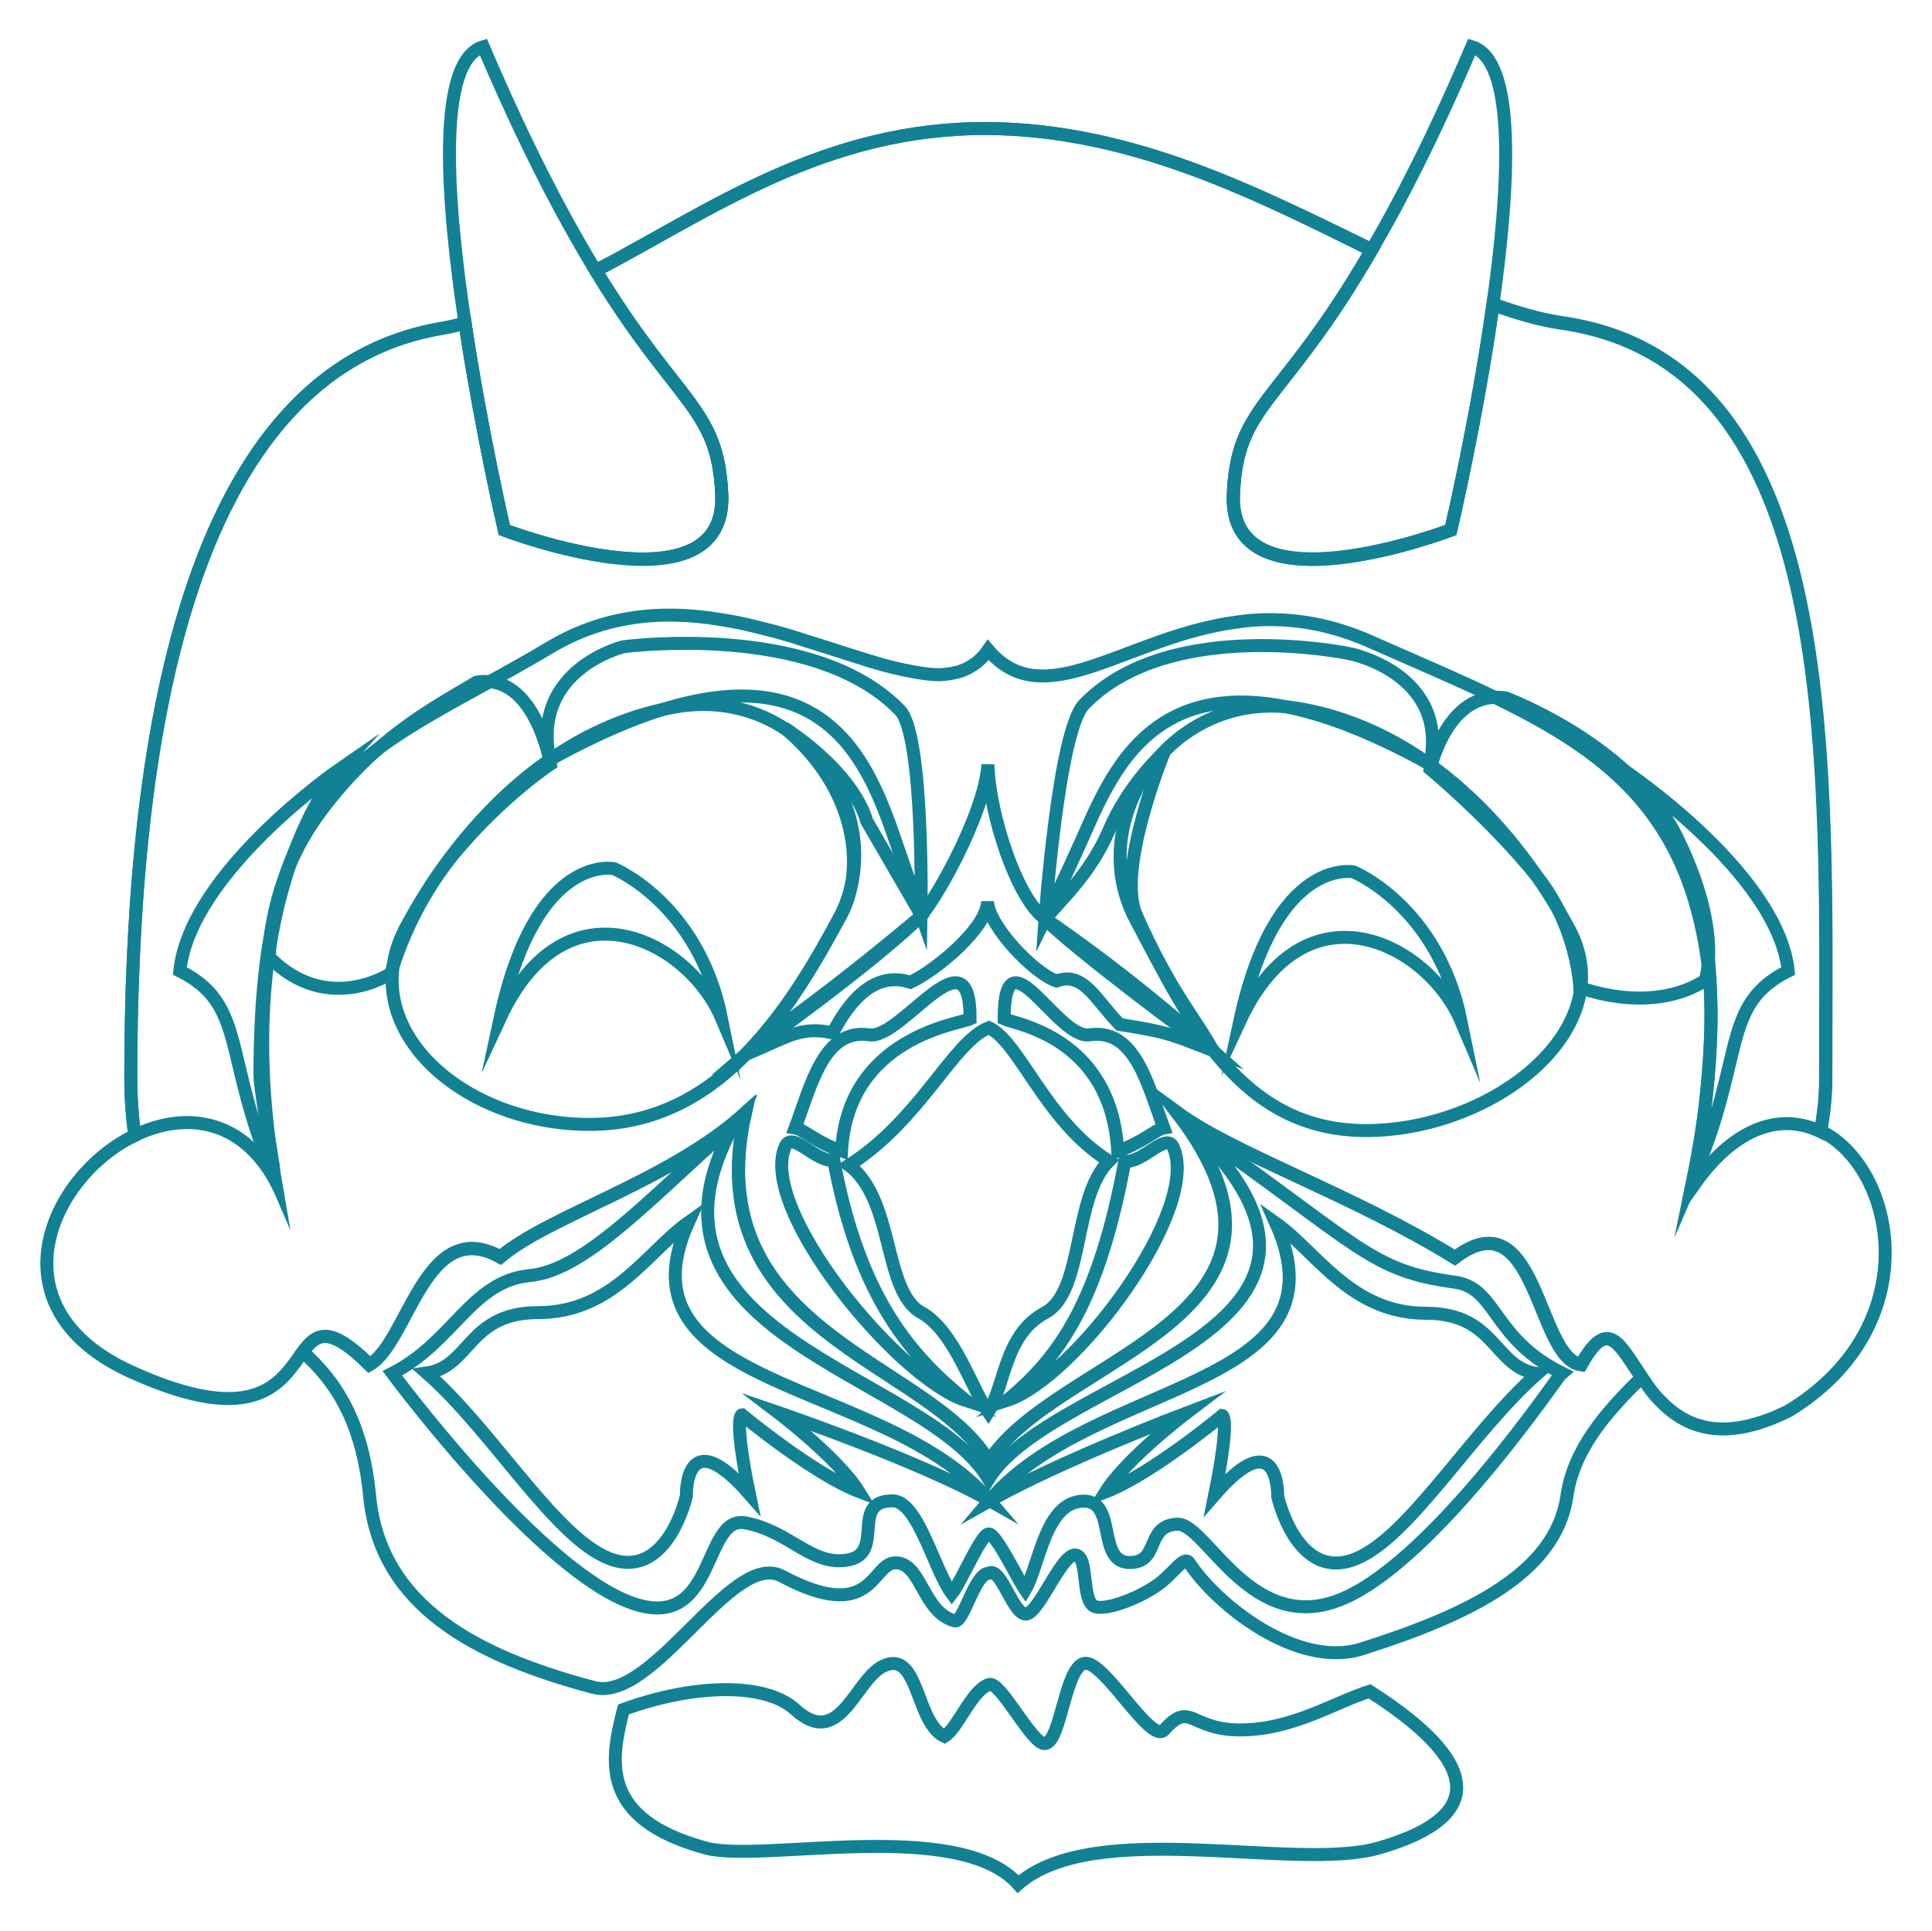 <?xml version="1.0" encoding="utf-8"?>
<!-- Generator: Adobe Illustrator 23.0.3, SVG Export Plug-In . SVG Version: 6.00 Build 0)  -->
<svg version="1.1" id="Layer_1" xmlns="http://www.w3.org/2000/svg" xmlnsXlink="http://www.w3.org/1999/xlink" x="0px" y="0px"
	 viewBox="0 0 595.3 595" style="enable-background:new 0 0 595.3 595;" xmlSpace="preserve">
<filter width="100%" height="100%" x="0%" y="0%" id="noise">
<feTurbulence type="turbulence" baseFrequency="0.025" id="turbulence" numOctaves="1" result="turbulence" stitchTiles='noStitch' seed="5">
<animate id="noiseAnimate" attributeName="baseFrequency" values="0;0.1;0,0" from="0" to="100" dur="10s" repeatCount="indefinite"></animate>
</feTurbulence>
<feDisplacementMap in="SourceGraphic" in2="turbulence" scale="15" xChannelSelector="R" yChannelSelector="R"></feDisplacementMap>
</filter>
<style type="text/css">
		.thoki-out-blue{fill-rule:evenodd;clip-rule:evenodd;fill:#606060;fill-opacity:0;stroke:#128194;stroke-width:4;stroke-miterlimit:10;stroke-opacity:0.998;}
</style>
<g>
	<path class="thoki-out-blue" d="M304.5,39.6c-50.4-0.3-85.5,25.2-120.9,43.8c25.3,41.6,37.6,42,38.8,68.9c1.6,37.2-67,11-67,11
		s-7.1-30.4-12.1-63.7c-2.4,0.6-4.8,1.2-7.2,1.6c-82.8,14-95.8,139.9-95.8,231c0,6.6,0.5,12.3,1.2,17.7c15-7.3,32.8-5.6,43.5,14.2
		c0-0.5-4.9-28.4-4.9-32.5c0-96,34-99.1,89.4-132.1c13.9-8.3,28.1-10.6,41.9-9.8c4.9,0.3,9.8,1,14.6,1.9c0.5,0.1,1,0.2,1.6,0.3
		c3.3,0.7,6.4,1.5,9.6,2.3c3.5,0.9,6.6,1.8,9.9,2.9c7.5,2.3,14.7,4.7,21.2,6.7c4.9,1.5,9.4,2.6,13.6,3.3c2.8,0.5,5.6,0.9,8.1,0.8
		c1.8-0.1,3.5-0.4,5.1-0.8c0.5-0.1,1-0.3,1.5-0.5c1.1-0.4,2.2-1,3.1-1.6c0.4-0.3,0.8-0.5,1.2-0.8c1.3-1.1,2.5-2.3,3.6-3.9
		c16.2,19.1,39.1-1.1,70.1-7.5c2.8-0.6,5.7-1,8.6-1.4c11.8-1.3,24.7,0,38.8,6.2c56.2,24.9,97.2,38.4,104.5,101.5
		c2.9,25.4-4.5,65.6-4.5,66c13.2-18.8,27.6-21.9,38.9-16.4c1-5.1,1.6-10.5,1.6-16.3c0-95.8,5.7-220.3-81.4-232.8
		c-6.8-1-13.9-3.1-21.1-5.7c-5,35.5-13,69.5-13,69.5s-68.6,26.3-67-11c1.2-28.3,14.6-27,42.6-75.3C388.1,60.1,349.5,40,304.5,39.6z
		 M229.6,343c-23.2,21-60.1,31.5-75.5,44.4c-23.2-12.9-28.3,26.3-40.3,33.2c-12.4-12.3-16.3-9.7-20.5-4
		c10.2,9.1,18.4,21.5,20.6,44.5c3.3,33.9,32.8,49.3,69,58.9c18.4,4.9,42.6-42.5,58-34.3c28.4,15.1,27.5-4.2,35.1-4.1
		c8,0.1,8.3,15.3,18.2,17.9c2.7,0.7,6.1-14.7,10.5-14.7c3.7-2.2,7.5,13,11.5,12.6s10.9-18.7,15.2-18.2c4.2,0.4,1.6,14.3,6,15.9
		c3,1.1,12.1-1.8,19-6.5c5.1-3.5,8.4-9.4,10-7c8.7,13.2,33.6,32.8,53.3,26.5c33-10.5,59.6-23.3,63.1-47c2-14.1,11.5-25.4,23-36.6
		c-1.7-2.5-3.3-5-4.7-7c-4.3-6-7.8-8.1-14,3.1c-13.8-2-13.6-52.2-38.9-33c-31.4-19.4-68-31.8-85.5-44.6
		c48.8,63.5-37.7,74.9-58.1,107.5C286.9,419.6,214.3,410.9,229.6,343z"/>
	<path class="thoki-out-blue" d="M83.1,295.1c18,18,37.4,4.8,37.4,4.8s5.1-19.7,19.7-37.2s29.4-27.2,29.4-27.2s-4.6-28.2-22.7-25.3
		C132,219,115.5,227.8,99,249.8C82.3,271.9,82.9,294.9,83.1,295.1z"/>
	<path class="thoki-out-blue" d="M525.3,302.2c-17,10.7-38.5,2.1-38.5,2.1s-0.9-19-13.2-34.2c-14.3-17.7-32.9-33.1-32.9-33.1
		s5.3-24.8,23.4-21.9c19.2,7.8,42.3,22.6,52.2,42.1C531.1,286.8,525.5,302.1,525.3,302.2z"/>
	<path class="thoki-out-blue" d="M192.1,199.3c0,0,58.7-7.9,85.2,19.6c7.5,7.8,6.5,62.9,6.5,62.9s-3.5-9.9-8.3-23.9
		c-9.9-28.8-27.3-67.4-106.1-23.8C163.5,206.2,192.1,199.3,192.1,199.3z"/>
	<path class="thoki-out-blue" d="M416.2,201.5c0,0-55.6-11.9-82.2,15.6c-7.9,8.2-12,66.1-12,66.1s5.5-11.3,12-25.9
		c10.8-24.3,27.8-65.4,106.6-21.8C446.6,207.7,416.2,201.5,416.2,201.5z"/>
	<path class="thoki-out-blue" d="M297.6,431.6c-20.9-6.7-64.3-59.2-55.6-78.4c2.2-4.8,9.6,5.2,14.9,4.3C264.9,400.7,281.3,418.3,297.6,431.6z"
		/>
	<path class="thoki-out-blue" d="M310.2,431.6c20.9-6.7,60-58.9,51.3-78.1c-2.2-4.8-9.6,5.2-14.9,4.3C338.6,401,326.5,418.3,310.2,431.6z"/>
	<path class="thoki-out-blue" d="M245,347.6c5-13.4,8.9-30.8,22.9-28.7c9.9,1.5,31.2-33.2,31-4.9c-3.5,1.6-37.6,5.7-39.6,40.7
		C251.8,352.2,247.5,348,245,347.6z"/>
	<path class="thoki-out-blue" d="M358.6,347.6c-5-13.4-8.9-30.8-22.9-28.7c-9.9,1.5-26.3-33.2-26.3-4.9c3.5,1.6,33,5.7,35,40.7
		C351.9,352.2,356.2,348,358.6,347.6z"/>
	<path class="thoki-out-blue" d="M400,218.3c-39.1-6.6-66.3,34.6-50.1,65c16.1,30.3,31.9,65.3,71.3,65.1c39.4-0.2,78.5-31.6,62.4-61.9
		C467.3,256.1,439.1,224.9,400,218.3z"/>
	<path class="thoki-out-blue" d="M208.5,217.8c39.1-6.6,66.3,34.6,50.1,65s-38.1,64-77.4,63.7c-39.4-0.2-72.3-30.2-56.2-60.6
		C141.2,255.6,169.5,224.4,208.5,217.8z"/>
	<path class="thoki-out-blue" d="M382,314.7c20.3-43.7,58.1-23.8,68.2,0c-7.2-35.4-33.1-46-33.1-46S393,263.6,382,314.7z"/>
	<path class="thoki-out-blue" d="M154.1,313.7c20.3-43.7,58.1-23.8,68.2,0c-7.2-35.4-33.1-46-33.1-46S165.1,262.5,154.1,313.7z"/>
	<path class="thoki-out-blue" d="M229.6,325c10.8-9.3,21.9-15.6,53.3-41.9c4.4-3.7,20.6-32.3,21.5-47.5c0.5,15.8,9.1,41.6,17.6,47.5
		c23.3,16.1,39.7,30.1,51.6,40.6c-11.9-4.6-12.7-5.5-28.6-8c-7.6-7.8-11.1-16.4-19.5-13.4c-7.2-2.5-21.2-17.4-21.2-24.6
		c0,8-15.5,21.1-23.8,25c-10.2-3.3-18,4.2-23.9,15.6C246.3,316,242,320,229.6,325z"/>
	<path class="thoki-out-blue" d="M104.5,237.1c0,0-45.9,31.7-49.1,62.1c20.9,10.5,13.1,26.6,29.3,63.9C69.7,276.2,104.5,237.1,104.5,237.1z"/>
	<path class="thoki-out-blue" d="M500,237.1c0,0,47.8,31.8,51,62.1c-20.9,10.5-13.1,26.6-29.3,63.9c7.3-35.6,6.5-62,2.7-81.2
		C517.8,248.8,500,237.1,500,237.1z"/>
	<path class="thoki-out-blue" d="M120.9,423.2c0,0,42.3,57.2,71.3,69.8c29,12.6,23.7-26.3,37.5-23.7c13.8,2.6,20.4,13.5,31.7,11.4
		c11.4-2.1,0.4-18.2,13.6-18.2c7.9,0,12.8,21.3,18.3,28.6c2.8-3.5,9.1-18.6,11.4-18.4c2.4,0.2,8.6,13.4,11.2,17.2
		c4.4-7.4,6.1-27.3,18.1-27.3c10.1,0,4,18.6,13.8,18.9s4.9-11.3,14.9-11.8c9-0.5,22.9,35.3,51.4,22.8s66.2-68.7,67.1-69.4
		c-21.6-10.8-19.9-26.2-33-28c-26.2-3.5-29.1-11.3-80.9-47.5c65.3,63.6-42.3,75.3-62.7,108.2c-19.5-32.9-114.6-44-78.4-109.4
		c-25.8,22.7-45.9,45.2-63.1,46.7C145.2,394.9,139.7,413.6,120.9,423.2z"/>
	<path class="thoki-out-blue" d="M212.1,376.7c-12.8,9.1-23.2,27.8-46.3,27.8c-21.6,0-20.9,16.7-34.3,18.6c21.1,18.6,40.3,52.2,57.4,57.6
		c17,5.4,22.6-19.7,22.6-19.7s-0.7-23.6,19.4-0.6c-5-24.2-2.3-24.4-2.3-24.4s21.8,18.1,36,23.6c-6.4-10.3-25-24.4-25-24.4
		s43.4,14.8,65.3,27.2C272.7,424.8,188.8,428.5,212.1,376.7z M304.7,462.6c21.9-12.4,60.9-27.2,60.9-27.2s-18.6,14.1-25,24.4
		c14.2-5.5,36-23.6,36-23.6s2.6,0.3-2.3,24.4c20-23,19.4,0.6,19.4,0.6s5.6,25.1,22.6,19.7s36.3-39,57.4-57.6
		c-13.5-1.9-12.7-18.6-34.3-18.6c-23.1,0-33.5-18.7-46.3-27.8C416.2,428.5,336.7,424.8,304.7,462.6z"/>
	<path class="thoki-out-blue" d="M373.7,323.7c-6.2-3.9-43.3-31.9-51.6-40.4c3.3-4.7,13.4-13,19.6-27.4c6.2-14.6,17-24.1,17-24.1
		s-14.8,36.1-8.6,50.1C360.4,305.4,369.1,314.9,373.7,323.7z"/>
	<path class="thoki-out-blue" d="M229.6,325c-0.1,0.1,40.4-28.8,54.3-42.9L267,252.9c0,0-2.7-13.5-25.3-28.6c22.6,18.9,24.9,43.7,17.5,57.6
		C250.7,297.5,242.3,311.9,229.6,325z"/>
	<path class="thoki-out-blue" d="M453.5,14.4c-11.8,27.7-22,47.5-30.9,62.7c-28,48.3-41.4,46.9-42.6,75.3c-1.6,37.2,67,11,67,11s8-34,13-69.5
		C465.2,57,467.2,18.5,453.5,14.4z"/>
	<path class="thoki-out-blue" d="M148.9,14.4c-14.4,4.3-11.4,46.8-5.6,85.3c5,33.3,12.1,63.7,12.1,63.7s68.6,26.3,67-11
		c-1.2-27-13.5-27.3-38.8-68.9C173.9,67.6,162.5,46.2,148.9,14.4z"/>
	<path class="thoki-out-blue" d="M304.5,39.6c-50.4-0.3-85.5,25.2-120.9,43.8c25.3,41.6,37.6,42,38.8,68.9c1.6,37.2-67,11-67,11
		s-7.1-30.4-12.1-63.7c-2.4,0.6-4.8,1.2-7.2,1.6c-82.8,14-95.8,139.9-95.8,231c0,6.6,0.5,12.3,1.2,17.7
		c-26.3,12.8-44.2,53.2-1.2,72.8c39.5,18,46.7,2.3,53.1-6.2c4.2-5.6,8.1-8.2,20.5,4c12-6.9,17.1-46.1,40.3-33.2
		c15.3-12.9,52.3-23.3,75.5-44.4c-15.3,67.9,57.3,76.6,75.1,107.5c20.4-32.6,106.9-44,58.1-107.5c17.5,12.8,54.1,25.2,85.5,44.6
		c25.3-19.2,25.2,31,38.9,33c8.2-14.9,11.7-6.3,18.6,3.9c1.6,2.4,3.2,4.8,5.4,7c7.6,8.1,19.2,13.6,39.8,3.4
		c42.9-26.1,33.2-74.9,9.9-86.3c1-5.1,1.6-10.5,1.6-16.3c0-95.8,5.7-220.3-81.4-232.8c-6.8-1-13.9-3.1-21.1-5.7
		c-5,35.5-13,69.5-13,69.5s-68.6,26.3-67-11c1.2-28.3,14.6-27,42.6-75.3C388.1,60.1,349.5,40,304.5,39.6z M304.7,316.7
		c9.5,4.4,17.4,28.9,37,41.1c-11.2,11.1-7.6,40.1-19.6,46.7c-12.6,6.6-12.4,22.5-17.6,30.7c-5-7.1-10.5-25.1-20.6-30.7
		c-11.9-6.6-8.2-34.7-22.3-45.4C283.9,344.8,293.5,321.1,304.7,316.7z"/>
	<path class="thoki-out-blue" d="M422,521.2c-10.8,3.4-23.7,11.9-39.9,11.9c-15.5,0-15.2-9.2-23.4,0c-4.1,4.6-18.7-21.8-24.6-20.5
		c-5.9,1.2-7.2,23.9-12,24.7c-4,0.7-13.8-19.5-17.4-18.2c-5.4,1.9-9.5,13.4-13.7,16c-9-4.3-7.8-27.2-19-21.6
		c-8.6,4.3-13.3,25.8-27,13.3c-9.4-8.6-31.9-7.7-52.9,0c-3.9,15.4-7.7,33.7,25.4,42.7c17.2,4.7,77.7-9.6,96.2,11.1
		c23.7-20.7,85.1-3.7,111.1-11.1C470.3,556.4,440.6,533.1,422,521.2z"/>
</g>
</svg>
